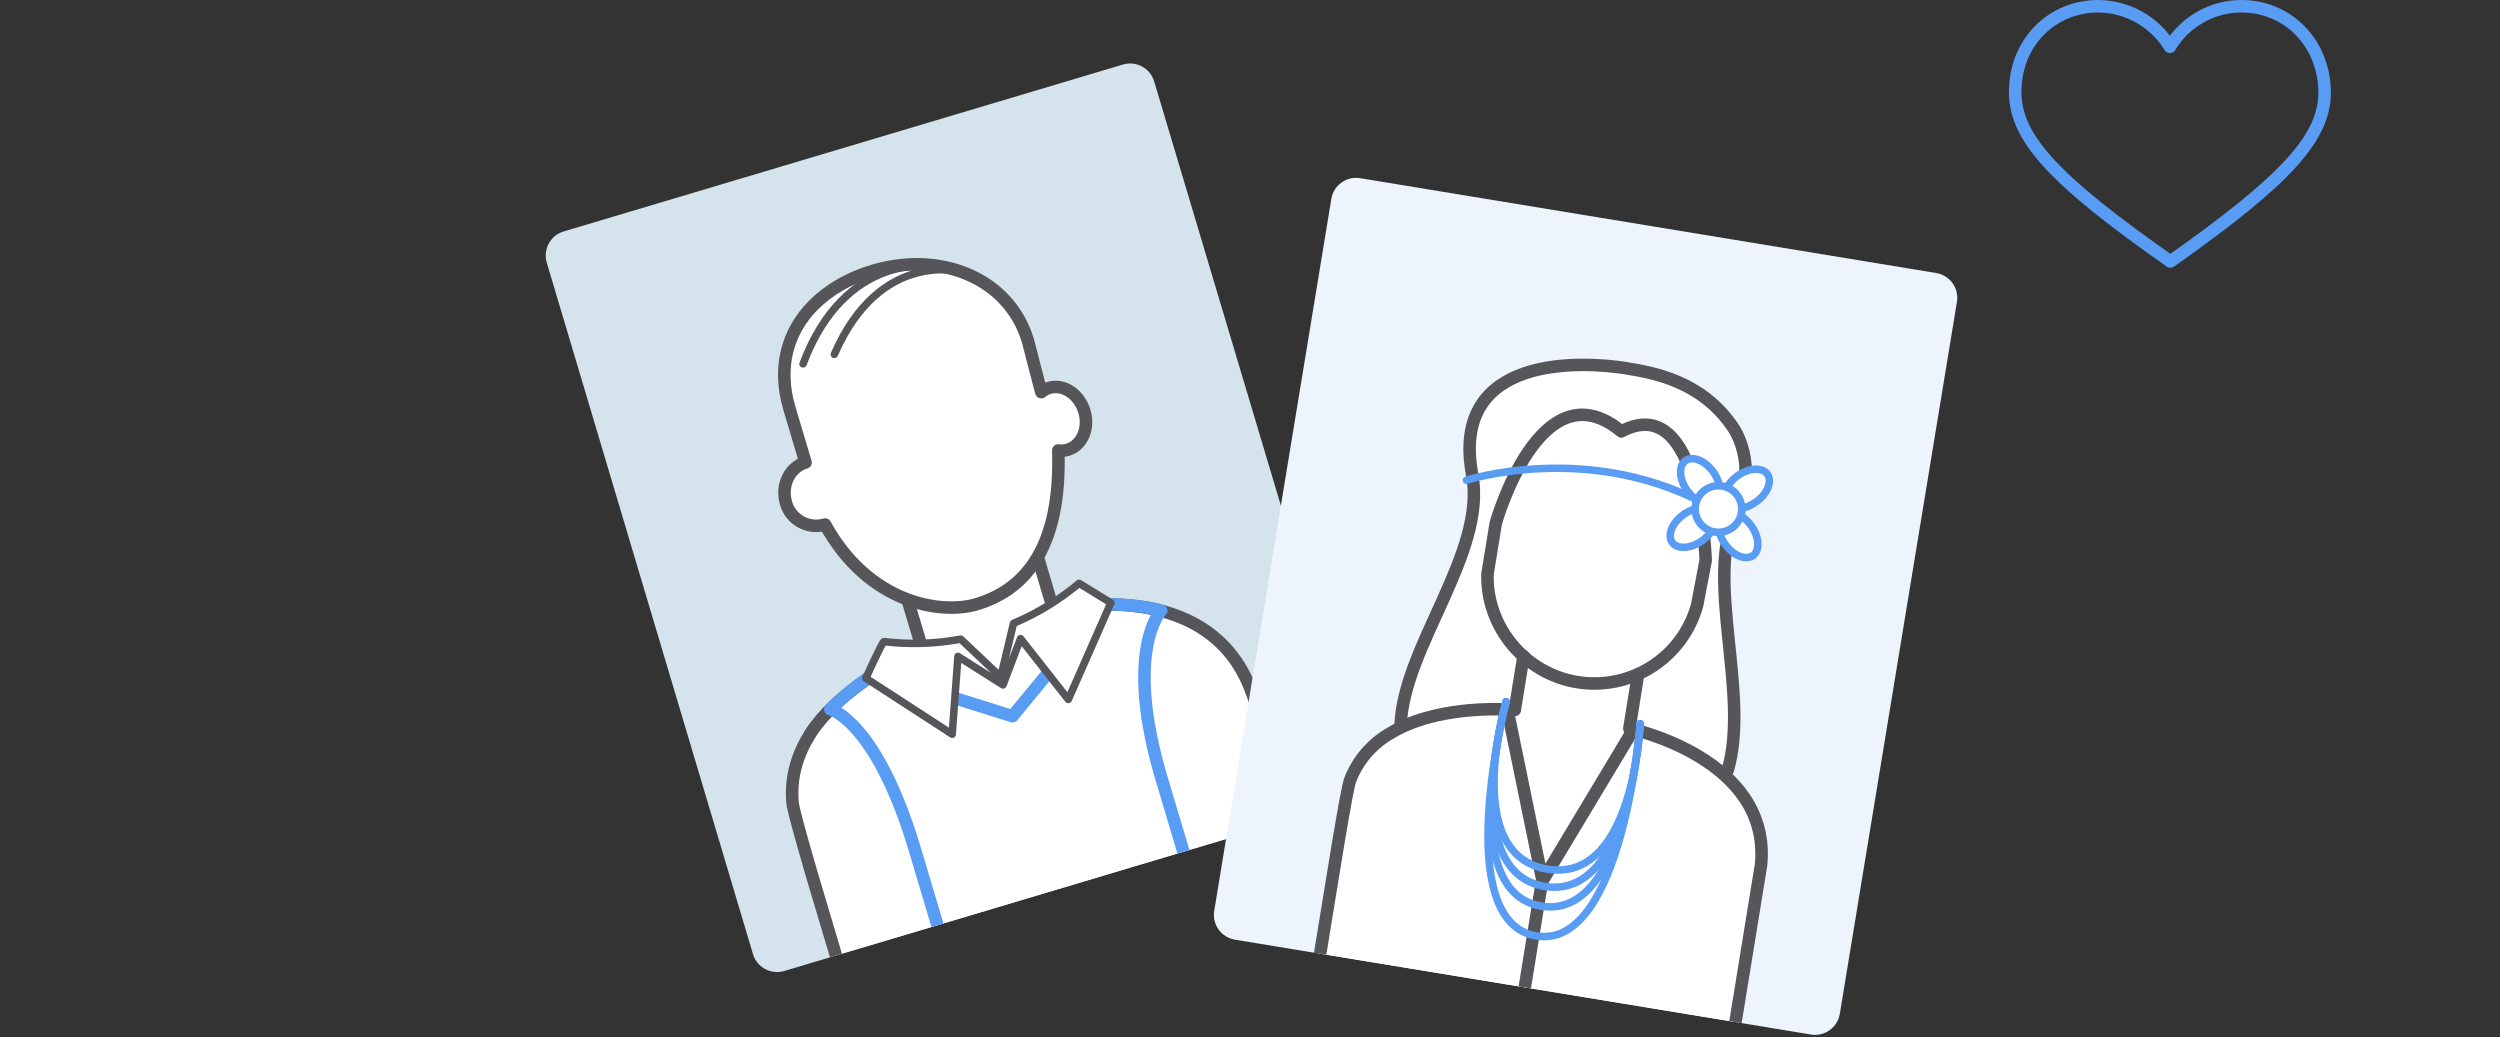 <svg id="svg-c5-s10" xmlns="http://www.w3.org/2000/svg" xmlns:xlink="http://www.w3.org/1999/xlink" viewBox="0 0 999 414.5">
  <rect x="0" y="0" width="999" height="414.5" fill="#333333" stroke="none"/>
  <style>
    .c5-s10-st2{fill:#fff}.c5-s10-st11,.c5-s10-st12,.c5-s10-st13,.c5-s10-st15,.c5-s10-st3,.c5-s10-st6,.c5-s10-st7{fill:none;stroke:#55555a;stroke-width:5;stroke-linecap:round;stroke-linejoin:round}.c5-s10-st11,.c5-s10-st12,.c5-s10-st13,.c5-s10-st15,.c5-s10-st6,.c5-s10-st7{stroke-width:3}.c5-s10-st11,.c5-s10-st12,.c5-s10-st13,.c5-s10-st15,.c5-s10-st7{stroke:#599cf4;stroke-width:5}.c5-s10-st11,.c5-s10-st12,.c5-s10-st13,.c5-s10-st15{stroke:#55555a;stroke-width:5.011}.c5-s10-st12,.c5-s10-st13,.c5-s10-st15{stroke:#599cf4;stroke-width:3}.c5-s10-st13,.c5-s10-st15{stroke-width:3.007}.c5-s10-st15{fill:#fff}
  </style>
  <g id="c5-s10-boy">
    <path d="M225.2 92.5l223.5-66.7c5.3-1.6 10.9 1.4 12.5 6.7l82.5 276.2c1.6 5.3-1.4 10.9-6.7 12.5L313.4 388c-5.3 1.6-10.9-1.4-12.5-6.7L218.5 105c-1.6-5.3 1.4-10.9 6.7-12.5z" fill="#d5e3ec"/>
    <defs>
      <path id="c5-s10-SVGID_1_" d="M225.2 92.5l223.5-66.7c5.3-1.6 10.9 1.4 12.5 6.7l82.5 276.2c1.6 5.3-1.4 10.9-6.7 12.5L313.4 388c-5.3 1.6-10.9-1.4-12.5-6.7L218.5 105c-1.6-5.3 1.4-10.9 6.7-12.5z"/>
    </defs>
    <clipPath id="c5-s10-SVGID_2_">
      <use xlink:href="#c5-s10-SVGID_1_" overflow="visible"/>
    </clipPath>
    <g clip-path="url(#c5-s10-SVGID_2_)">
      <path class="c5-s10-st2" d="M499.8 276.3c-10.5-28.6-37-34.6-56.4-34.7l.2-.6-12.7-7.9c-3.5 2.9-7.2 5.6-11.1 8.1l-5.1-17.2-1.7.5c6.6-10 10.1-24.4 9.5-44.1v-.4c1.3.2 2.5.1 3.8-.3 5.7-1.7 8.6-8.6 6.6-15.4s-8.3-11-14-9.3c-1.2.4-2.3.9-3.2 1.7l-2.3-8.8-3-11.6c-4.1-13.7-14-23-26.2-27.5-5.7-2.1-11.7-3.1-17.8-3.2-6.1 0-12.1.8-17.9 2.6-9.7 2.9-17.9 7.7-24 13.9-10.1 10.4-14.3 24.7-9.5 40.9l2.4 8.1 4.1 13.7c-6.4 1.9-9.9 9.1-7.8 16.2 1.9 6.7 8.9 10.5 15.6 8.6h.1c9.2 16.7 21.6 25.8 33.4 30l-.4.1 5.1 17.2c-4.9.1-9.8-.1-14.6-.7-1.2 1.2-7.2 14.6-7.2 14.6l.5.3c-.8.6-1.7 1.2-2.5 1.8-7.2 5.3-15.2 12.2-20.2 20.1s-8 17-7.1 27.5c.2 2.2 2.3 10.2 7.8 29.1.6 2.1 9.1 30.6 9.6 32.2L516 328.6c-4.6-15.6-15.3-50.5-16.2-52.3z"/>
      <path class="c5-s10-st3" d="M500.1 276.3c-17.4-47.7-79.1-32.4-79.1-32.4l-5.9-19.9M362.7 239.8l5.9 19.7s-10.2 3-24.6 13.6c-7.2 5.3-15.2 12.2-20.2 20.1s-8 17-7.1 27.5c.2 2.2 2.3 10.2 7.8 29.1.6 2.1 9.1 30.6 9.6 32.2"/>
      <path d="M329.7 209.6c-6.7 2-13.7-1.9-15.6-8.5v-.1c-2.1-7 1.4-14.3 7.8-16.2l-4.1-13.7-2.4-8.1c-4.8-16.2-.7-30.6 9.5-40.9 6.1-6.2 14.3-11 24-13.9 5.8-1.7 11.8-2.6 17.9-2.6 19.9.2 38 10.7 44 30.7l3 11.6 2.3 8.8c.9-.8 2-1.4 3.2-1.7 5.7-1.7 11.9 2.5 14 9.3s-.9 13.7-6.6 15.4c-1.2.4-2.5.5-3.8.3v.4c1.1 36.8-11.9 54.9-32.8 61.1-14.1 4.1-42.9-.2-60.4-31.9z" fill="#fff" stroke="#55555a" stroke-width="5" stroke-linecap="round" stroke-linejoin="round"/>
      <path d="M516.3 328.5c-4.6-15.5-15.3-50.5-16.2-52.2" fill="#edf3fb" stroke="#55555a" stroke-width="5" stroke-linecap="round" stroke-linejoin="round"/>
      <path class="c5-s10-st7" d="M374.6 369.7l-9.1-30.5c-15.3-51.1-33.7-55.8-33.7-55.8 5.5-5.4 11.6-10.3 18-14.4l54.8 17.2 36.8-44.8s13.5 0 22.6 2.6c0 0-15.1 15.7.1 66.9l9.1 30.5"/>
      <path d="M431.2 233.1c-7.9 6.6-16.7 12-26.2 16l-5.1 21.4-16-15.1c-10.1 1.9-20.5 2.2-30.7 1-1.2 1.2-7.2 14.6-7.2 14.6l34.5 22.4 2.3-31.1 18 11.4 7-18.5 19.1 24.3 17-38.6-12.7-7.8z" fill="#fff" stroke="#55555a" stroke-width="3" stroke-linecap="round" stroke-linejoin="round"/>
      <path class="c5-s10-st6" d="M384.5 108.7s-32.6-9.6-51.1 32.9M372.5 106.4s-34.7-5.9-51.6 39"/>
    </g>
  </g>
  <g id="c5-s10-girl">
    <path d="M543.5 71.2l230.2 37.9c5.5.9 9.2 6.1 8.3 11.5l-46.8 284.5c-.9 5.5-6.1 9.2-11.5 8.3l-230.2-37.9c-5.5-.9-9.2-6.1-8.3-11.5L532 79.5c.9-5.5 6.1-9.2 11.5-8.3z" fill="#eef4fc"/>
    <defs>
      <path id="c5-s10-SVGID_3_" d="M543.5 71.2l230.2 37.9c5.5.9 9.2 6.1 8.3 11.5l-46.8 284.5c-.9 5.5-6.1 9.2-11.5 8.3l-230.2-37.9c-5.5-.9-9.2-6.1-8.3-11.5L532 79.5c.9-5.5 6.1-9.2 11.5-8.3z"/>
    </defs>
    <clipPath id="c5-s10-SVGID_4_">
      <use xlink:href="#c5-s10-SVGID_3_" overflow="visible"/>
    </clipPath>
    <g clip-path="url(#c5-s10-SVGID_4_)">
      <path class="c5-s10-st2" d="M703.4 345.3c1.8-17.7-6.9-30.1-17.8-38.6l4.5.6c7.7-26.1-4.6-63.4-.5-89.8 3.2 4.3 8.1 6.2 10.9 4.2 2.9-2.1 2.6-7.4-.7-11.9-1.2-1.7-2.7-3.1-4.5-4.1.3-1 .4-2 .4-3 2-.4 4-1.2 5.7-2.5 4.5-3.2 6.5-8.2 4.4-11.1-1.6-2.2-5-2.5-8.6-1.2 0-6.2-1.7-12.2-5-17.5-12.6-18.7-32.1-22-42.6-23.7l-.5-.1c-15.7-2.5-70.3-6.4-61.2 42.7.1.5.1.9.2 1.4-1.2.3-2.1.6-2.5.7l2.7.4c3.7 30.5-27.7 66.7-29 97.1l2 .3c-2.2 1-4.4 2.1-6.5 3.4-7.1 4.2-12.6 10.6-15.6 18.3-.7 1.7-2 8.6-4.8 25.1-.3 1.8-8.7 53.1-8.9 54.5l165.9 27.3 12-72.5z"/>
      <path class="c5-s10-st11" d="M654.3 271.2l-3.2 19.9s56.9 11.8 52.6 54.6l-11.8 72.5"/>
      <path class="c5-s10-st3" d="M608.8 262.2l-3.5 21.5c-9.4-.7-18.8-.2-28.1 1.5-7.4 1.4-15.2 3.8-22 8-7.1 4.2-12.6 10.6-15.6 18.3-.7 1.7-2 8.6-4.8 25.1-.3 1.8-8.7 53.1-8.9 54.5"/>
      <path class="c5-s10-st11" d="M607.7 404.4l8.6-52.9-13.7-66.8M616.6 351.6l36.1-60.1"/>
      <path class="c5-s10-st3" d="M681.6 223.9l-3.4 17.8c-5.7 21-26.3 34.3-47.8 30.9-21.2-3.4-36.6-22.3-36-43.2l3.3-20.3s17.8-63.6 50.2-36.7c31.7-16.9 33.7 51.5 33.7 51.5z"/>
      <path class="c5-s10-st3" d="M559.7 289.5c1.3-31.3 34.4-68.7 28.6-99.7-9.2-49.1 45.4-45.2 61.2-42.7l.5.1c10.5 1.7 30.1 5 42.6 23.7 0 0 10.6 14.7.9 34.8-12.4 25.9 5.9 71.6-3.1 102.1"/>
      <path class="c5-s10-st12" d="M586 191.9c5.1-1.6 60.2-17.1 108.8 17.9"/>
      <path class="c5-s10-st13" d="M601.8 280.4s-19.3 68.1 15.4 73.8 38.2-65 38.2-65"/>
      <ellipse transform="rotate(-35.659 697.943 195.343)" cx="698" cy="195.4" rx="10.1" ry="6.4" fill="#fff" stroke="#599cf4" stroke-width="3" stroke-linecap="round" stroke-linejoin="round"/>
      <ellipse transform="rotate(-35.659 676.348 210.839)" class="c5-s10-st15" cx="676.4" cy="210.9" rx="10.1" ry="6.4"/>
      <ellipse transform="rotate(-35.679 694.593 213.82)" class="c5-s10-st15" cx="694.6" cy="213.8" rx="6.4" ry="10.1"/>
      <ellipse transform="rotate(-35.659 679.399 192.295)" class="c5-s10-st15" cx="679.4" cy="192.3" rx="6.4" ry="10.1"/>
      <circle class="c5-s10-st15" cx="686.7" cy="203.4" r="9.3"/>
      <path class="c5-s10-st12" d="M601.8 280.4s-18.2 61.2 16.5 66.9 37.1-58.1 37.1-58.1"/>
      <path class="c5-s10-st13" d="M601.8 280.4s-20.6 76 14.1 81.7 39.5-72.9 39.5-72.9"/>
      <path class="c5-s10-st13" d="M601.8 280.4s-22.5 87.9 12.1 93.6 41.5-84.8 41.5-84.8"/>
    </g>
  </g>
  <g id="c5-s10-heart">
    <path class="c5-s10-st7" d="M928.9 35.7c-.7-19-15-33.2-33.2-33.2-11.7 0-22.5 6.1-28.6 16.2-6.1-10-16.9-16.1-28.6-16.2-18.5 0-32.8 14.3-33.2 33.2-.7 19 15.2 36 62 68.8 46.4-32.8 62.3-49.8 61.6-68.8z" id="Layer_2"/>
  </g>
</svg>